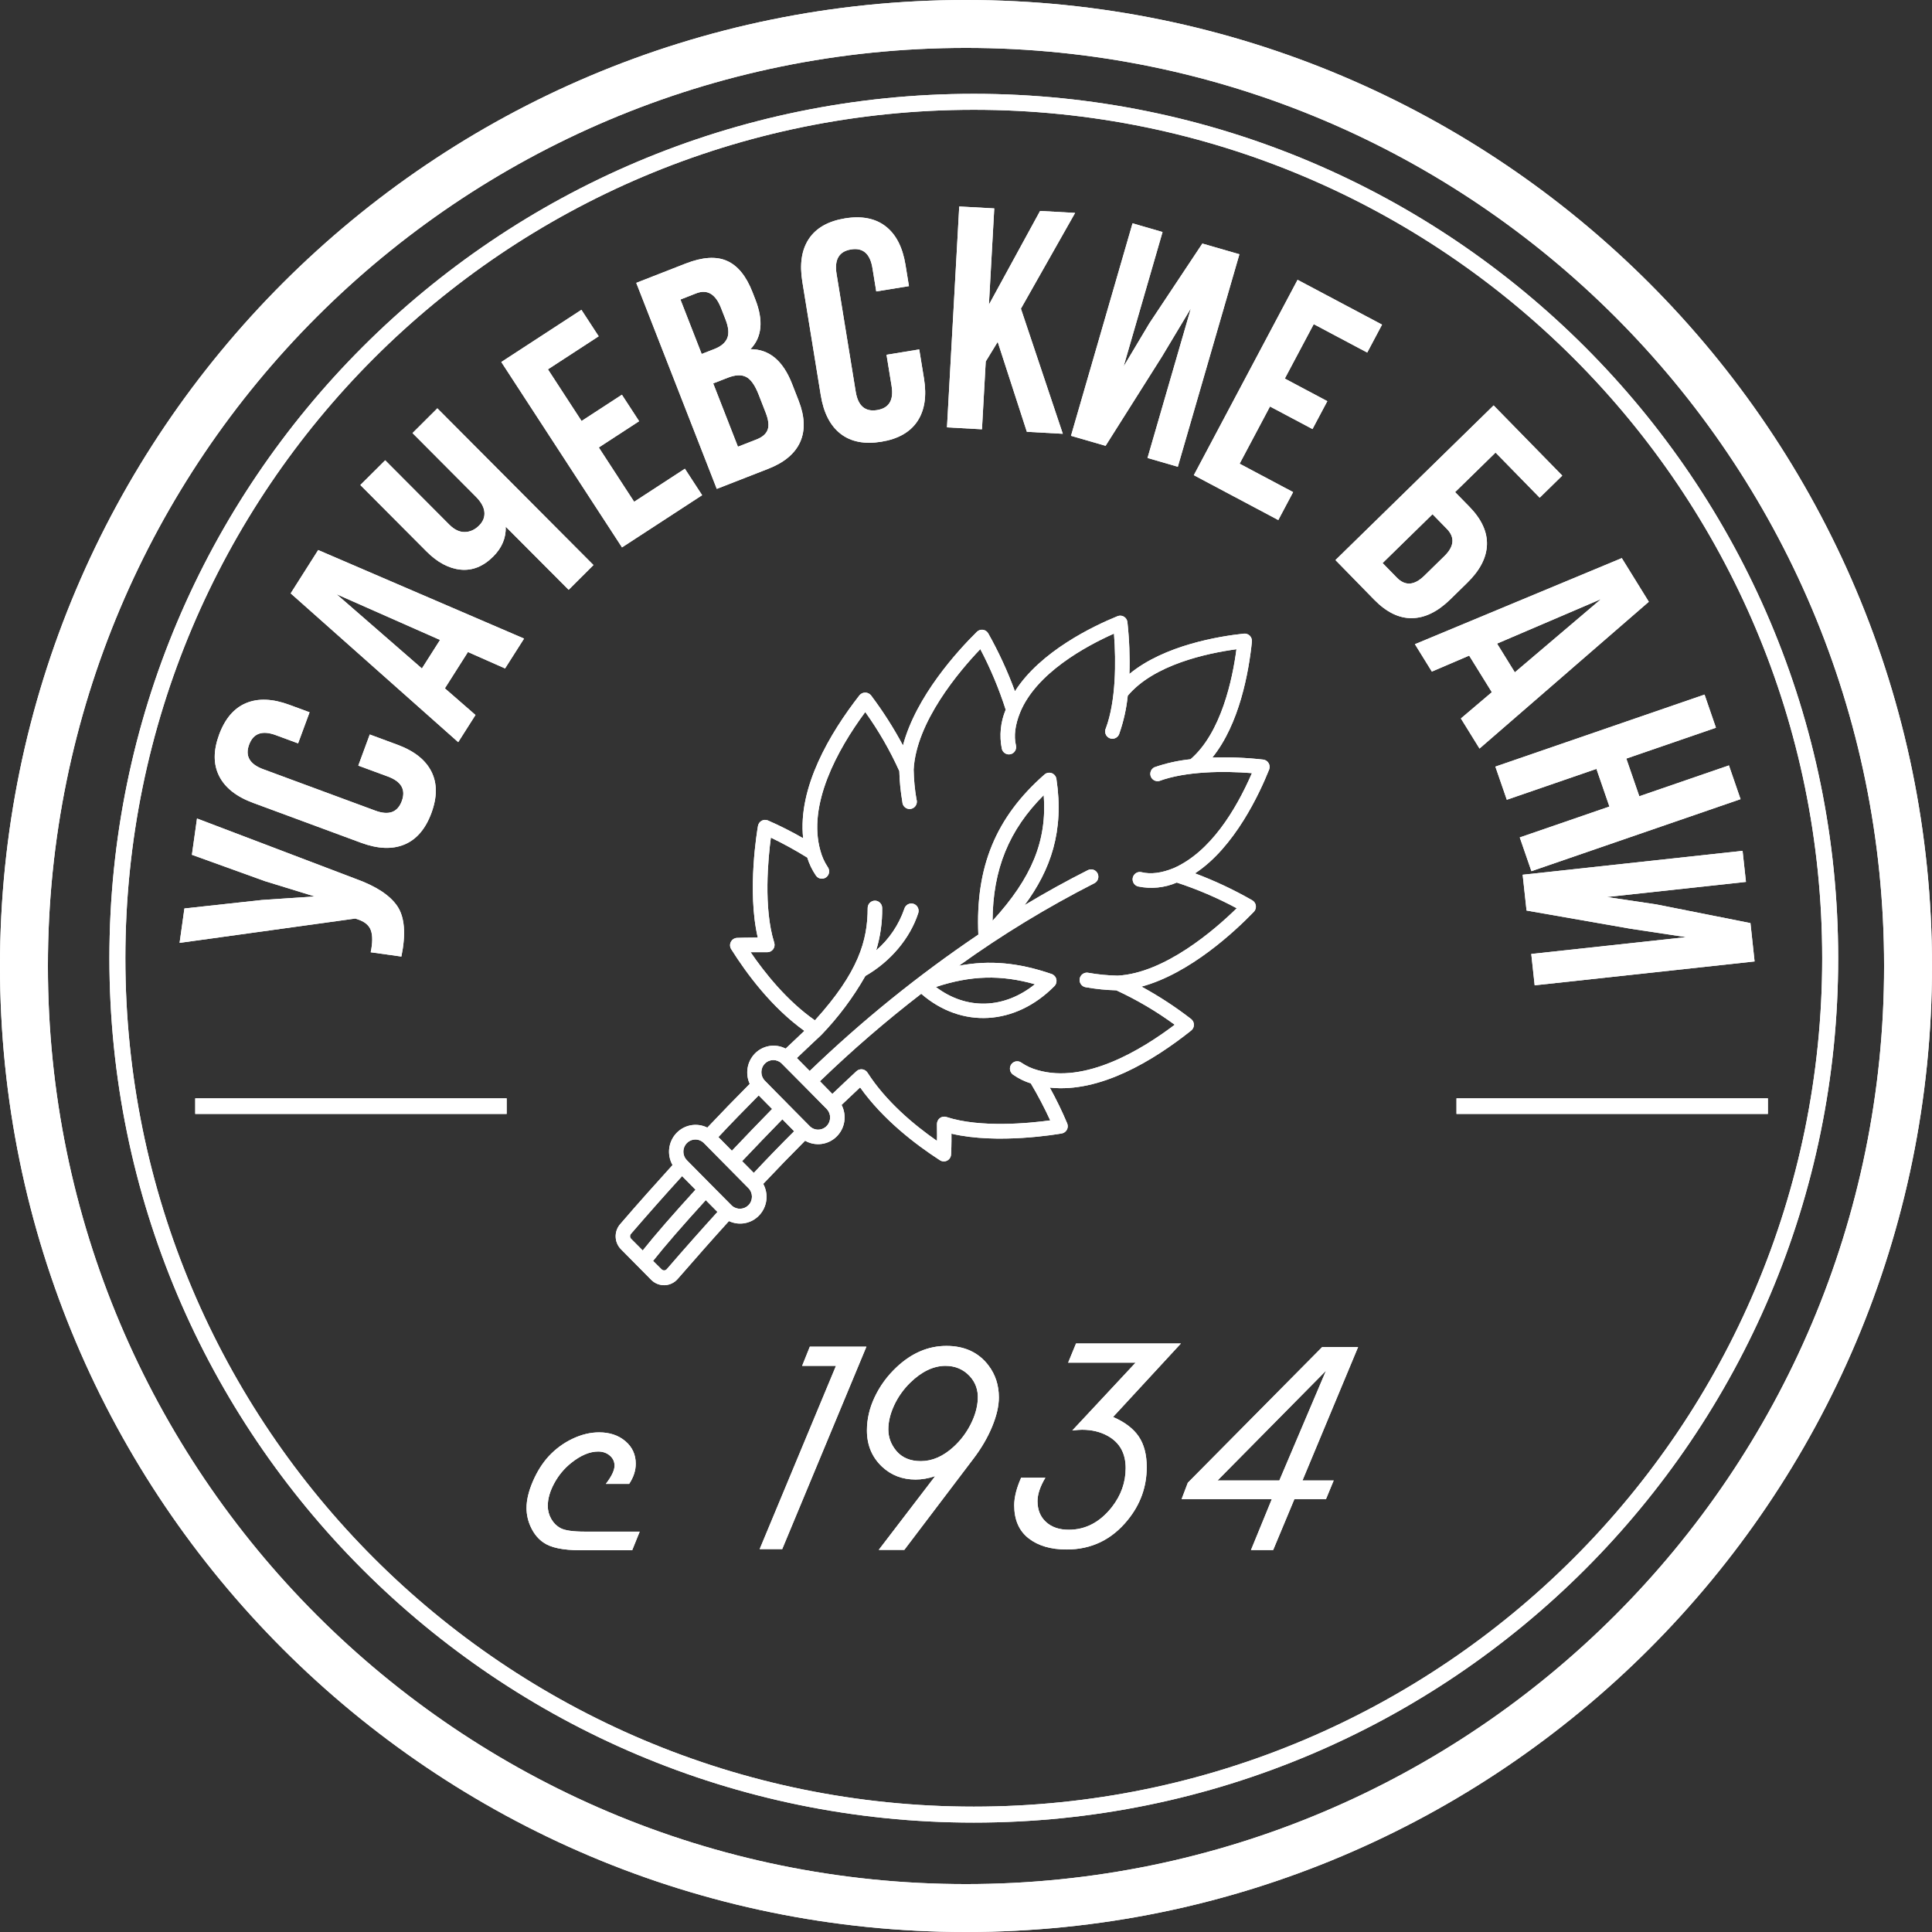 <svg width="64" height="64" viewBox="0 0 64 64" fill="none" xmlns="http://www.w3.org/2000/svg">
<rect x="0" y="0" width="64" height="64" fill="#333333" stroke="none"/>
<g id="Logo ">
<g id="Oval">
<path fill-rule="evenodd" clip-rule="evenodd" d="M0 32C0 49.673 14.327 64 32 64C49.673 64 64 49.673 64 32C64 14.327 49.673 0 32 0C14.327 0 0 14.327 0 32ZM62.413 32C62.413 48.797 48.797 62.413 32 62.413C15.203 62.413 1.587 48.797 1.587 32C1.587 15.203 15.203 1.587 32 1.587C48.797 1.587 62.413 15.203 62.413 32Z" fill="white"/>
<path fill-rule="evenodd" clip-rule="evenodd" d="M0 32C0 49.673 14.327 64 32 64C49.673 64 64 49.673 64 32C64 14.327 49.673 0 32 0C14.327 0 0 14.327 0 32ZM62.413 32C62.413 48.797 48.797 62.413 32 62.413C15.203 62.413 1.587 48.797 1.587 32C1.587 15.203 15.203 1.587 32 1.587C48.797 1.587 62.413 15.203 62.413 32Z" fill="white"/>
</g>
<g id="Oval_2">
<path fill-rule="evenodd" clip-rule="evenodd" d="M3.624 31.742C3.624 47.556 16.444 60.376 32.258 60.376C48.072 60.376 60.892 47.556 60.892 31.742C60.892 15.928 48.072 3.108 32.258 3.108C16.444 3.108 3.624 15.928 3.624 31.742ZM60.363 31.742C60.363 47.264 47.78 59.847 32.258 59.847C16.736 59.847 4.153 47.264 4.153 31.742C4.153 16.22 16.736 3.637 32.258 3.637C47.78 3.637 60.363 16.22 60.363 31.742Z" fill="white"/>
<path fill-rule="evenodd" clip-rule="evenodd" d="M3.624 31.742C3.624 47.556 16.444 60.376 32.258 60.376C48.072 60.376 60.892 47.556 60.892 31.742C60.892 15.928 48.072 3.108 32.258 3.108C16.444 3.108 3.624 15.928 3.624 31.742ZM60.363 31.742C60.363 47.264 47.78 59.847 32.258 59.847C16.736 59.847 4.153 47.264 4.153 31.742C4.153 16.22 16.736 3.637 32.258 3.637C47.78 3.637 60.363 16.22 60.363 31.742Z" fill="white"/>
</g>
<g id="Group">
<g id="&#209;&#131;">
<path fill-rule="evenodd" clip-rule="evenodd" d="M6.526 27.114L11.765 29.106C12.45 29.351 12.915 29.654 13.16 30.015C13.405 30.377 13.451 30.934 13.296 31.687L12.28 31.545C12.345 31.234 12.347 30.992 12.286 30.82C12.226 30.649 12.074 30.524 11.831 30.448L11.77 30.428L5.949 31.234L6.109 30.094L8.674 29.814L10.424 29.696L8.773 29.188L6.357 28.316L6.526 27.114Z" fill="white"/>
<path fill-rule="evenodd" clip-rule="evenodd" d="M6.526 27.114L11.765 29.106C12.45 29.351 12.915 29.654 13.16 30.015C13.405 30.377 13.451 30.934 13.296 31.687L12.28 31.545C12.345 31.234 12.347 30.992 12.286 30.82C12.226 30.649 12.074 30.524 11.831 30.448L11.77 30.428L5.949 31.234L6.109 30.094L8.674 29.814L10.424 29.696L8.773 29.188L6.357 28.316L6.526 27.114Z" fill="white"/>
</g>
<g id="&#209;&#129;">
<path fill-rule="evenodd" clip-rule="evenodd" d="M11.869 25.362L12.249 24.331L13.162 24.669C13.719 24.874 14.095 25.171 14.29 25.558C14.486 25.946 14.486 26.403 14.291 26.932C14.096 27.46 13.798 27.808 13.398 27.975C12.997 28.142 12.519 28.123 11.962 27.918L8.388 26.597C7.831 26.392 7.455 26.095 7.26 25.708C7.064 25.32 7.064 24.863 7.259 24.334C7.454 23.806 7.752 23.458 8.152 23.291C8.553 23.124 9.031 23.143 9.588 23.349L10.255 23.595L9.875 24.625L9.138 24.353C8.687 24.186 8.391 24.291 8.252 24.668C8.113 25.044 8.27 25.316 8.721 25.482L12.434 26.854C12.879 27.018 13.171 26.912 13.31 26.536C13.449 26.159 13.296 25.889 12.851 25.724L11.869 25.362Z" fill="white"/>
<path fill-rule="evenodd" clip-rule="evenodd" d="M11.869 25.362L12.249 24.331L13.162 24.669C13.719 24.874 14.095 25.171 14.29 25.558C14.486 25.946 14.486 26.403 14.291 26.932C14.096 27.46 13.798 27.808 13.398 27.975C12.997 28.142 12.519 28.123 11.962 27.918L8.388 26.597C7.831 26.392 7.455 26.095 7.26 25.708C7.064 25.32 7.064 24.863 7.259 24.334C7.454 23.806 7.752 23.458 8.152 23.291C8.553 23.124 9.031 23.143 9.588 23.349L10.255 23.595L9.875 24.625L9.138 24.353C8.687 24.186 8.391 24.291 8.252 24.668C8.113 25.044 8.27 25.316 8.721 25.482L12.434 26.854C12.879 27.018 13.171 26.912 13.31 26.536C13.449 26.159 13.296 25.889 12.851 25.724L11.869 25.362Z" fill="white"/>
</g>
<g id="&#208;&#176;">
<path fill-rule="evenodd" clip-rule="evenodd" d="M10.54 18.221L17.36 21.154L16.731 22.143L15.501 21.599L14.737 22.802L15.751 23.685L15.179 24.585L9.629 19.656L10.54 18.221ZM11.149 19.684L13.976 22.144L14.577 21.199L11.149 19.684Z" fill="white"/>
<path fill-rule="evenodd" clip-rule="evenodd" d="M10.54 18.221L17.36 21.154L16.731 22.143L15.501 21.599L14.737 22.802L15.751 23.685L15.179 24.585L9.629 19.656L10.54 18.221ZM11.149 19.684L13.976 22.144L14.577 21.199L11.149 19.684Z" fill="white"/>
</g>
<g id="&#209;&#135;">
<path fill-rule="evenodd" clip-rule="evenodd" d="M13.665 14.346L14.488 13.526L19.659 18.718L18.837 19.538L16.753 17.447C16.766 17.818 16.627 18.148 16.338 18.436C16.009 18.764 15.649 18.909 15.257 18.87C14.866 18.831 14.488 18.629 14.124 18.263L11.937 16.067L12.76 15.248L14.88 17.376C15.047 17.544 15.219 17.627 15.395 17.624C15.571 17.621 15.729 17.55 15.869 17.411C16.003 17.277 16.062 17.127 16.046 16.961C16.03 16.795 15.935 16.626 15.763 16.453L13.665 14.346Z" fill="white"/>
<path fill-rule="evenodd" clip-rule="evenodd" d="M13.665 14.346L14.488 13.526L19.659 18.718L18.837 19.538L16.753 17.447C16.766 17.818 16.627 18.148 16.338 18.436C16.009 18.764 15.649 18.909 15.257 18.87C14.866 18.831 14.488 18.629 14.124 18.263L11.937 16.067L12.76 15.248L14.88 17.376C15.047 17.544 15.219 17.627 15.395 17.624C15.571 17.621 15.729 17.55 15.869 17.411C16.003 17.277 16.062 17.127 16.046 16.961C16.03 16.795 15.935 16.626 15.763 16.453L13.665 14.346Z" fill="white"/>
</g>
<g id="&#208;&#181;">
<path fill-rule="evenodd" clip-rule="evenodd" d="M18.151 12.235L19.265 13.946L20.601 13.076L21.172 13.953L19.836 14.823L21.007 16.622L22.688 15.527L23.259 16.404L20.605 18.133L16.606 11.992L19.26 10.263L19.832 11.14L18.151 12.235Z" fill="white"/>
<path fill-rule="evenodd" clip-rule="evenodd" d="M18.151 12.235L19.265 13.946L20.601 13.076L21.172 13.953L19.836 14.823L21.007 16.622L22.688 15.527L23.259 16.404L20.605 18.133L16.606 11.992L19.26 10.263L19.832 11.14L18.151 12.235Z" fill="white"/>
</g>
<g id="&#208;&#178;">
<path fill-rule="evenodd" clip-rule="evenodd" d="M22.71 8.732C23.267 8.514 23.724 8.484 24.08 8.641C24.436 8.797 24.718 9.142 24.926 9.675L25.021 9.919C25.296 10.621 25.242 11.171 24.86 11.567C25.479 11.565 25.938 11.947 26.238 12.715L26.455 13.27C26.661 13.797 26.678 14.253 26.508 14.638C26.337 15.023 25.983 15.321 25.445 15.531L23.744 16.195L21.077 9.37L22.71 8.732ZM24.108 12.513L23.626 12.701L24.445 14.798L25.064 14.556C25.254 14.481 25.376 14.376 25.428 14.239C25.48 14.103 25.459 13.911 25.362 13.664L25.13 13.069C25.008 12.757 24.869 12.562 24.714 12.484C24.559 12.406 24.357 12.416 24.108 12.513ZM23.061 9.718L22.54 9.922L23.244 11.726L23.667 11.561C23.884 11.476 24.024 11.358 24.089 11.205C24.154 11.052 24.136 10.846 24.035 10.586L23.886 10.205C23.703 9.737 23.428 9.575 23.061 9.718Z" fill="white"/>
<path fill-rule="evenodd" clip-rule="evenodd" d="M22.71 8.732C23.267 8.514 23.724 8.484 24.08 8.641C24.436 8.797 24.718 9.142 24.926 9.675L25.021 9.919C25.296 10.621 25.242 11.171 24.86 11.567C25.479 11.565 25.938 11.947 26.238 12.715L26.455 13.27C26.661 13.797 26.678 14.253 26.508 14.638C26.337 15.023 25.983 15.321 25.445 15.531L23.744 16.195L21.077 9.37L22.71 8.732ZM24.108 12.513L23.626 12.701L24.445 14.798L25.064 14.556C25.254 14.481 25.376 14.376 25.428 14.239C25.48 14.103 25.459 13.911 25.362 13.664L25.13 13.069C25.008 12.757 24.869 12.562 24.714 12.484C24.559 12.406 24.357 12.416 24.108 12.513ZM23.061 9.718L22.54 9.922L23.244 11.726L23.667 11.561C23.884 11.476 24.024 11.358 24.089 11.205C24.154 11.052 24.136 10.846 24.035 10.586L23.886 10.205C23.703 9.737 23.428 9.575 23.061 9.718Z" fill="white"/>
</g>
<g id="&#209;&#129;_2">
<path fill-rule="evenodd" clip-rule="evenodd" d="M29.367 11.752L30.451 11.575L30.608 12.537C30.703 13.122 30.63 13.595 30.389 13.956C30.148 14.317 29.75 14.543 29.194 14.633C28.638 14.723 28.189 14.636 27.846 14.37C27.503 14.104 27.284 13.678 27.189 13.092L26.578 9.331C26.483 8.745 26.555 8.272 26.796 7.911C27.037 7.55 27.436 7.325 27.991 7.234C28.547 7.144 28.997 7.232 29.339 7.498C29.682 7.764 29.901 8.19 29.996 8.775L30.11 9.478L29.027 9.654L28.901 8.879C28.823 8.404 28.587 8.198 28.191 8.263C27.795 8.327 27.635 8.597 27.712 9.072L28.347 12.978C28.424 13.447 28.66 13.649 29.056 13.584C29.452 13.52 29.612 13.254 29.535 12.785L29.367 11.752Z" fill="white"/>
<path fill-rule="evenodd" clip-rule="evenodd" d="M29.367 11.752L30.451 11.575L30.608 12.537C30.703 13.122 30.63 13.595 30.389 13.956C30.148 14.317 29.75 14.543 29.194 14.633C28.638 14.723 28.189 14.636 27.846 14.37C27.503 14.104 27.284 13.678 27.189 13.092L26.578 9.331C26.483 8.745 26.555 8.272 26.796 7.911C27.037 7.55 27.436 7.325 27.991 7.234C28.547 7.144 28.997 7.232 29.339 7.498C29.682 7.764 29.901 8.19 29.996 8.775L30.11 9.478L29.027 9.654L28.901 8.879C28.823 8.404 28.587 8.198 28.191 8.263C27.795 8.327 27.635 8.597 27.712 9.072L28.347 12.978C28.424 13.447 28.66 13.649 29.056 13.584C29.452 13.52 29.612 13.254 29.535 12.785L29.367 11.752Z" fill="white"/>
</g>
<g id="&#208;&#186;">
<path fill-rule="evenodd" clip-rule="evenodd" d="M34.016 14.304L33.05 11.325L32.654 11.974L32.529 14.221L31.37 14.157L31.776 6.84L32.936 6.904L32.759 10.092L34.454 6.988L35.614 7.053L33.819 10.225L35.207 14.37L34.016 14.304Z" fill="white"/>
<path fill-rule="evenodd" clip-rule="evenodd" d="M34.016 14.304L33.05 11.325L32.654 11.974L32.529 14.221L31.37 14.157L31.776 6.84L32.936 6.904L32.759 10.092L34.454 6.988L35.614 7.053L33.819 10.225L35.207 14.37L34.016 14.304Z" fill="white"/>
</g>
<g id="&#208;&#184;">
<path fill-rule="evenodd" clip-rule="evenodd" d="M38.492 11.811L36.624 14.768L35.478 14.437L37.517 7.398L38.511 7.686L37.221 12.14L38.075 10.709L39.83 8.068L41.057 8.423L39.017 15.462L38.013 15.171L39.45 10.214L38.492 11.811Z" fill="white"/>
<path fill-rule="evenodd" clip-rule="evenodd" d="M38.492 11.811L36.624 14.768L35.478 14.437L37.517 7.398L38.511 7.686L37.221 12.14L38.075 10.709L39.83 8.068L41.057 8.423L39.017 15.462L38.013 15.171L39.45 10.214L38.492 11.811Z" fill="white"/>
</g>
<g id="&#208;&#181;_2">
<path fill-rule="evenodd" clip-rule="evenodd" d="M43.519 10.738L42.561 12.541L43.969 13.289L43.478 14.213L42.07 13.466L41.064 15.361L42.836 16.302L42.345 17.227L39.547 15.741L42.984 9.269L45.782 10.754L45.291 11.679L43.519 10.738Z" fill="white"/>
<path fill-rule="evenodd" clip-rule="evenodd" d="M43.519 10.738L42.561 12.541L43.969 13.289L43.478 14.213L42.07 13.466L41.064 15.361L42.836 16.302L42.345 17.227L39.547 15.741L42.984 9.269L45.782 10.754L45.291 11.679L43.519 10.738Z" fill="white"/>
</g>
<g id="&#208;&#177;">
<path fill-rule="evenodd" clip-rule="evenodd" d="M45.523 19.867L44.239 18.553L49.478 13.43L51.752 15.755L51.004 16.487L49.542 14.992L48.202 16.302L48.675 16.785C49.078 17.198 49.272 17.619 49.257 18.047C49.242 18.476 49.024 18.895 48.605 19.305L48.044 19.854C47.625 20.264 47.201 20.471 46.772 20.477C46.343 20.483 45.927 20.279 45.523 19.867ZM45.8 18.652L46.272 19.135C46.548 19.417 46.85 19.396 47.18 19.074L47.846 18.423C48.175 18.101 48.202 17.799 47.926 17.517L47.454 17.034L45.8 18.652Z" fill="white"/>
<path fill-rule="evenodd" clip-rule="evenodd" d="M45.523 19.867L44.239 18.553L49.478 13.43L51.752 15.755L51.004 16.487L49.542 14.992L48.202 16.302L48.675 16.785C49.078 17.198 49.272 17.619 49.257 18.047C49.242 18.476 49.024 18.895 48.605 19.305L48.044 19.854C47.625 20.264 47.201 20.471 46.772 20.477C46.343 20.483 45.927 20.279 45.523 19.867ZM45.8 18.652L46.272 19.135C46.548 19.417 46.85 19.396 47.18 19.074L47.846 18.423C48.175 18.101 48.202 17.799 47.926 17.517L47.454 17.034L45.8 18.652Z" fill="white"/>
</g>
<g id="&#208;&#176;_2">
<path fill-rule="evenodd" clip-rule="evenodd" d="M54.619 19.934L49.011 24.797L48.394 23.8L49.419 22.93L48.668 21.718L47.432 22.247L46.871 21.34L53.724 18.488L54.619 19.934ZM53.038 19.845L49.592 21.32L50.181 22.272L53.038 19.845Z" fill="white"/>
<path fill-rule="evenodd" clip-rule="evenodd" d="M54.619 19.934L49.011 24.797L48.394 23.8L49.419 22.93L48.668 21.718L47.432 22.247L46.871 21.34L53.724 18.488L54.619 19.934ZM53.038 19.845L49.592 21.32L50.181 22.272L53.038 19.845Z" fill="white"/>
</g>
<g id="&#208;&#189;">
<path fill-rule="evenodd" clip-rule="evenodd" d="M52.884 25.47L49.915 26.493L49.536 25.395L56.465 23.009L56.843 24.107L53.874 25.129L54.304 26.377L57.273 25.355L57.658 26.473L50.73 28.859L50.344 27.741L53.314 26.718L52.884 25.47Z" fill="white"/>
<path fill-rule="evenodd" clip-rule="evenodd" d="M52.884 25.47L49.915 26.493L49.536 25.395L56.465 23.009L56.843 24.107L53.874 25.129L54.304 26.377L57.273 25.355L57.658 26.473L50.73 28.859L50.344 27.741L53.314 26.718L52.884 25.47Z" fill="white"/>
</g>
<g id="&#208;&#184;_2">
<path fill-rule="evenodd" clip-rule="evenodd" d="M54.015 30.766L50.569 30.163L50.44 28.977L57.725 28.185L57.837 29.214L53.227 29.715L54.875 29.961L57.986 30.579L58.123 31.849L50.838 32.64L50.725 31.601L55.856 31.044L54.015 30.766Z" fill="white"/>
<path fill-rule="evenodd" clip-rule="evenodd" d="M54.015 30.766L50.569 30.163L50.44 28.977L57.725 28.185L57.837 29.214L53.227 29.715L54.875 29.961L57.986 30.579L58.123 31.849L50.838 32.64L50.725 31.601L55.856 31.044L54.015 30.766Z" fill="white"/>
</g>
</g>
<g id="Rectangle-path">
<path d="M6.467 36.384H16.784V36.9H6.467V36.384Z" fill="white"/>
<path d="M6.467 36.384H16.784V36.9H6.467V36.384Z" fill="white"/>
</g>
<g id="Rectangle-path_2">
<path d="M48.248 36.384H58.564V36.9H48.248V36.384Z" fill="white"/>
<path d="M48.248 36.384H58.564V36.9H48.248V36.384Z" fill="white"/>
</g>
<g id="4838485">
<g id="Shape">
<path fill-rule="evenodd" clip-rule="evenodd" d="M42.025 25.281C42.063 25.346 42.069 25.425 42.041 25.494C41.724 26.286 40.896 28.074 39.586 28.931C40.242 29.177 40.877 29.476 41.485 29.825C41.549 29.863 41.592 29.928 41.602 30.002C41.611 30.076 41.587 30.151 41.536 30.204C40.909 30.852 39.42 32.248 37.814 32.683C38.389 32.996 38.939 33.355 39.458 33.757C39.516 33.803 39.55 33.873 39.55 33.948C39.55 34.023 39.516 34.093 39.458 34.139C38.208 35.134 36.438 36.211 34.776 36.028C34.989 36.413 35.182 36.809 35.353 37.216C35.381 37.284 35.376 37.361 35.341 37.425C35.306 37.489 35.244 37.534 35.173 37.547L35.171 37.547C35.053 37.568 33.044 37.916 31.518 37.554C31.522 37.908 31.51 38.154 31.506 38.226L31.505 38.247C31.499 38.333 31.449 38.41 31.372 38.448C31.295 38.486 31.204 38.48 31.133 38.432C30.335 37.916 29.251 37.09 28.492 36.022C28.285 36.216 28.08 36.41 27.878 36.602C28.059 36.951 27.992 37.378 27.712 37.652C27.433 37.926 27.008 37.981 26.67 37.788C26.199 38.26 25.734 38.74 25.283 39.218C25.467 39.554 25.416 39.971 25.157 40.252C24.899 40.532 24.491 40.612 24.147 40.45C23.602 41.05 23.049 41.678 22.449 42.367C22.339 42.494 22.183 42.568 22.017 42.574C21.851 42.579 21.691 42.515 21.573 42.397L20.57 41.383C20.347 41.157 20.335 40.795 20.542 40.554C21.142 39.855 21.715 39.218 22.279 38.594C22.087 38.255 22.136 37.828 22.401 37.542C22.666 37.257 23.084 37.181 23.431 37.354C23.894 36.863 24.365 36.378 24.836 35.905C24.681 35.567 24.748 35.167 25.006 34.901C25.274 34.627 25.686 34.561 26.025 34.737C26.23 34.54 26.438 34.343 26.646 34.149C25.571 33.379 24.743 32.27 24.224 31.445C24.176 31.372 24.171 31.278 24.212 31.2C24.252 31.122 24.33 31.072 24.417 31.069L24.441 31.068C24.515 31.066 24.759 31.057 25.102 31.057C24.738 29.502 25.092 27.452 25.109 27.36C25.122 27.288 25.166 27.225 25.23 27.189C25.293 27.154 25.369 27.15 25.437 27.178C25.836 27.353 26.226 27.549 26.605 27.767C26.426 26.085 27.489 24.293 28.473 23.03C28.52 22.975 28.589 22.943 28.661 22.943C28.734 22.943 28.802 22.975 28.85 23.03C29.246 23.556 29.602 24.112 29.912 24.694C30.342 23.068 31.721 21.561 32.361 20.929C32.414 20.877 32.488 20.852 32.561 20.863C32.634 20.872 32.698 20.916 32.736 20.98C33.082 21.595 33.378 22.237 33.621 22.9C34.466 21.57 36.233 20.732 37.019 20.412C37.09 20.383 37.17 20.39 37.235 20.43C37.3 20.471 37.342 20.54 37.348 20.617C37.41 21.184 37.432 21.755 37.413 22.326C38.573 21.369 40.399 21.075 41.207 20.99C41.279 20.982 41.35 21.008 41.402 21.06C41.453 21.112 41.478 21.184 41.471 21.257C41.367 22.266 41.06 23.981 40.16 25.095C40.724 25.076 41.288 25.099 41.849 25.163C41.923 25.172 41.988 25.216 42.025 25.281ZM24.584 38.464L24.97 38.854C25.405 38.389 25.853 37.926 26.307 37.474L25.917 37.078C25.475 37.53 25.023 38.001 24.584 38.464ZM25.135 36.289L25.577 36.736C25.135 37.187 24.683 37.658 24.245 38.12L23.798 37.667C24.236 37.197 24.688 36.736 25.135 36.285V36.289ZM22.595 38.961C22.044 39.566 21.489 40.192 20.904 40.87C20.859 40.919 20.862 40.995 20.91 41.04L21.291 41.423C21.698 40.911 22.296 40.225 23.039 39.41L22.595 38.961ZM22.087 42.044C22.065 42.069 22.033 42.083 22 42.083C21.966 42.083 21.935 42.069 21.912 42.044L21.634 41.769C22.031 41.267 22.629 40.579 23.38 39.756L23.767 40.147C23.228 40.74 22.675 41.363 22.087 42.044ZM24.251 39.946C24.41 40.081 24.644 40.072 24.792 39.925C24.945 39.772 24.948 39.523 24.799 39.365L23.317 37.865C23.216 37.764 23.07 37.724 22.932 37.762C22.795 37.799 22.688 37.908 22.651 38.047C22.615 38.185 22.654 38.334 22.755 38.435L22.777 38.458L22.778 38.459C22.968 38.651 24.232 39.931 24.251 39.946ZM27.101 37.421C26.994 37.421 26.892 37.377 26.817 37.299L26.085 36.559L26.072 36.545L26.072 36.545C25.971 36.443 25.341 35.807 25.33 35.792C25.183 35.635 25.186 35.387 25.337 35.234C25.489 35.08 25.733 35.076 25.889 35.225C25.94 35.271 27.342 36.691 27.39 36.741C27.499 36.858 27.529 37.029 27.466 37.177C27.404 37.325 27.26 37.421 27.101 37.421ZM37.816 28.893C38.123 28.968 38.48 28.922 38.883 28.757C40.094 28.221 40.937 26.84 41.472 25.611C40.537 25.535 39.28 25.547 38.402 25.871C38.284 25.9 38.163 25.834 38.12 25.719C38.078 25.603 38.129 25.474 38.238 25.418C38.627 25.282 39.029 25.193 39.438 25.151C40.459 24.272 40.83 22.49 40.959 21.507C39.983 21.639 38.223 22.015 37.358 23.047C37.315 23.471 37.222 23.889 37.082 24.291C37.058 24.381 36.986 24.449 36.896 24.467C36.806 24.485 36.714 24.45 36.658 24.376C36.603 24.302 36.594 24.203 36.635 24.12C36.965 23.227 36.976 21.94 36.902 20.989C35.968 21.405 34.321 22.299 33.79 23.608C33.626 24.017 33.58 24.38 33.654 24.691C33.685 24.821 33.606 24.952 33.477 24.984C33.348 25.015 33.218 24.935 33.187 24.805C33.099 24.37 33.143 23.919 33.315 23.51C33.093 22.817 32.812 22.145 32.474 21.503C31.774 22.235 30.348 23.916 30.266 25.495C30.272 25.824 30.303 26.152 30.359 26.477C30.39 26.567 30.365 26.667 30.297 26.733C30.228 26.798 30.128 26.817 30.041 26.781C29.953 26.744 29.895 26.66 29.892 26.564C29.834 26.227 29.8 25.886 29.791 25.543C29.48 24.855 29.102 24.199 28.663 23.587C27.73 24.847 26.744 26.663 27.177 28.182C27.228 28.373 27.309 28.555 27.418 28.719C27.47 28.79 27.481 28.884 27.445 28.965C27.409 29.046 27.332 29.1 27.245 29.107C27.157 29.114 27.073 29.073 27.025 28.998C26.902 28.817 26.806 28.619 26.742 28.409C26.352 28.167 25.95 27.946 25.536 27.747C25.445 28.432 25.287 30.084 25.647 31.226C25.671 31.302 25.657 31.385 25.609 31.448C25.561 31.511 25.485 31.547 25.407 31.543H24.865C25.328 32.222 26.072 33.158 26.995 33.8C28.442 32.205 28.743 31.154 28.743 30.079C28.743 29.945 28.851 29.836 28.983 29.836C29.116 29.836 29.223 29.945 29.223 30.079C29.23 30.555 29.162 31.029 29.024 31.483C29.453 31.114 29.776 30.636 29.96 30.098C29.987 30.015 30.055 29.953 30.139 29.935C30.223 29.917 30.31 29.945 30.368 30.01C30.425 30.075 30.444 30.165 30.418 30.248C30.148 31.084 29.496 31.856 28.667 32.33C28.262 33.042 27.769 33.701 27.201 34.29C27.201 34.29 26.767 34.694 26.397 35.048L26.822 35.478C28.553 33.812 30.422 32.301 32.409 30.96C32.309 28.72 32.986 27.073 34.6 25.657C34.666 25.599 34.758 25.582 34.84 25.612C34.922 25.643 34.982 25.716 34.995 25.803C35.255 27.529 34.809 28.809 33.942 29.983C34.64 29.563 35.339 29.177 36.037 28.825C36.156 28.765 36.3 28.813 36.359 28.933C36.388 28.991 36.392 29.058 36.372 29.119C36.352 29.18 36.308 29.231 36.251 29.259C34.69 30.054 33.19 30.967 31.766 31.991C32.789 31.798 33.745 31.89 34.836 32.265C34.914 32.292 34.974 32.359 34.992 32.44C35.011 32.522 34.987 32.608 34.928 32.667C33.632 33.979 31.846 34.077 30.517 32.92C29.347 33.822 28.226 34.79 27.162 35.818L27.573 36.238C27.834 35.988 28.103 35.734 28.374 35.483C28.426 35.436 28.496 35.414 28.565 35.423C28.634 35.432 28.696 35.471 28.735 35.53C29.349 36.487 30.27 37.259 31.038 37.793C31.043 37.693 31.042 37.579 31.04 37.455V37.455C31.039 37.388 31.038 37.318 31.038 37.245C31.035 37.165 31.07 37.089 31.132 37.04C31.195 36.992 31.277 36.977 31.352 37.002C32.48 37.371 34.118 37.206 34.79 37.114C34.597 36.694 34.382 36.286 34.147 35.889C33.939 35.824 33.743 35.727 33.564 35.603C33.491 35.554 33.45 35.469 33.456 35.381C33.463 35.292 33.517 35.215 33.597 35.178C33.677 35.142 33.77 35.152 33.84 35.206C34.003 35.316 34.182 35.398 34.371 35.449C35.944 35.908 37.804 34.787 38.914 33.946C38.308 33.502 37.66 33.12 36.98 32.806C36.641 32.797 36.304 32.763 35.97 32.704C35.883 32.691 35.81 32.632 35.779 32.55C35.748 32.467 35.764 32.373 35.821 32.306C35.878 32.239 35.966 32.208 36.052 32.225C36.373 32.282 36.697 32.313 37.023 32.32C38.588 32.235 40.248 30.793 40.968 30.087C40.332 29.745 39.667 29.46 38.982 29.236C38.578 29.41 38.132 29.455 37.702 29.365C37.619 29.345 37.553 29.28 37.529 29.197C37.505 29.114 37.526 29.024 37.586 28.961C37.645 28.898 37.733 28.872 37.816 28.893ZM31.002 32.695C32.156 32.313 33.154 32.284 34.283 32.604C33.26 33.428 32.014 33.462 31.002 32.695ZM32.88 30.502C32.888 28.802 33.424 27.489 34.575 26.341C34.687 27.847 34.185 29.077 32.88 30.502Z" fill="white"/>
<path fill-rule="evenodd" clip-rule="evenodd" d="M42.025 25.281C42.063 25.346 42.069 25.425 42.041 25.494C41.724 26.286 40.896 28.074 39.586 28.931C40.242 29.177 40.877 29.476 41.485 29.825C41.549 29.863 41.592 29.928 41.602 30.002C41.611 30.076 41.587 30.151 41.536 30.204C40.909 30.852 39.42 32.248 37.814 32.683C38.389 32.996 38.939 33.355 39.458 33.757C39.516 33.803 39.55 33.873 39.55 33.948C39.55 34.023 39.516 34.093 39.458 34.139C38.208 35.134 36.438 36.211 34.776 36.028C34.989 36.413 35.182 36.809 35.353 37.216C35.381 37.284 35.376 37.361 35.341 37.425C35.306 37.489 35.244 37.534 35.173 37.547L35.171 37.547C35.053 37.568 33.044 37.916 31.518 37.554C31.522 37.908 31.51 38.154 31.506 38.226L31.505 38.247C31.499 38.333 31.449 38.41 31.372 38.448C31.295 38.486 31.204 38.48 31.133 38.432C30.335 37.916 29.251 37.09 28.492 36.022C28.285 36.216 28.08 36.41 27.878 36.602C28.059 36.951 27.992 37.378 27.712 37.652C27.433 37.926 27.008 37.981 26.67 37.788C26.199 38.26 25.734 38.74 25.283 39.218C25.467 39.554 25.416 39.971 25.157 40.252C24.899 40.532 24.491 40.612 24.147 40.45C23.602 41.05 23.049 41.678 22.449 42.367C22.339 42.494 22.183 42.568 22.017 42.574C21.851 42.579 21.691 42.515 21.573 42.397L20.57 41.383C20.347 41.157 20.335 40.795 20.542 40.554C21.142 39.855 21.715 39.218 22.279 38.594C22.087 38.255 22.136 37.828 22.401 37.542C22.666 37.257 23.084 37.181 23.431 37.354C23.894 36.863 24.365 36.378 24.836 35.905C24.681 35.567 24.748 35.167 25.006 34.901C25.274 34.627 25.686 34.561 26.025 34.737C26.23 34.54 26.438 34.343 26.646 34.149C25.571 33.379 24.743 32.27 24.224 31.445C24.176 31.372 24.171 31.278 24.212 31.2C24.252 31.122 24.33 31.072 24.417 31.069L24.441 31.068C24.515 31.066 24.759 31.057 25.102 31.057C24.738 29.502 25.092 27.452 25.109 27.36C25.122 27.288 25.166 27.225 25.23 27.189C25.293 27.154 25.369 27.15 25.437 27.178C25.836 27.353 26.226 27.549 26.605 27.767C26.426 26.085 27.489 24.293 28.473 23.03C28.52 22.975 28.589 22.943 28.661 22.943C28.734 22.943 28.802 22.975 28.85 23.03C29.246 23.556 29.602 24.112 29.912 24.694C30.342 23.068 31.721 21.561 32.361 20.929C32.414 20.877 32.488 20.852 32.561 20.863C32.634 20.872 32.698 20.916 32.736 20.98C33.082 21.595 33.378 22.237 33.621 22.9C34.466 21.57 36.233 20.732 37.019 20.412C37.09 20.383 37.17 20.39 37.235 20.43C37.3 20.471 37.342 20.54 37.348 20.617C37.41 21.184 37.432 21.755 37.413 22.326C38.573 21.369 40.399 21.075 41.207 20.99C41.279 20.982 41.35 21.008 41.402 21.06C41.453 21.112 41.478 21.184 41.471 21.257C41.367 22.266 41.06 23.981 40.16 25.095C40.724 25.076 41.288 25.099 41.849 25.163C41.923 25.172 41.988 25.216 42.025 25.281ZM24.584 38.464L24.97 38.854C25.405 38.389 25.853 37.926 26.307 37.474L25.917 37.078C25.475 37.53 25.023 38.001 24.584 38.464ZM25.135 36.289L25.577 36.736C25.135 37.187 24.683 37.658 24.245 38.12L23.798 37.667C24.236 37.197 24.688 36.736 25.135 36.285V36.289ZM22.595 38.961C22.044 39.566 21.489 40.192 20.904 40.87C20.859 40.919 20.862 40.995 20.91 41.04L21.291 41.423C21.698 40.911 22.296 40.225 23.039 39.41L22.595 38.961ZM22.087 42.044C22.065 42.069 22.033 42.083 22 42.083C21.966 42.083 21.935 42.069 21.912 42.044L21.634 41.769C22.031 41.267 22.629 40.579 23.38 39.756L23.767 40.147C23.228 40.74 22.675 41.363 22.087 42.044ZM24.251 39.946C24.41 40.081 24.644 40.072 24.792 39.925C24.945 39.772 24.948 39.523 24.799 39.365L23.317 37.865C23.216 37.764 23.07 37.724 22.932 37.762C22.795 37.799 22.688 37.908 22.651 38.047C22.615 38.185 22.654 38.334 22.755 38.435L22.777 38.458L22.778 38.459C22.968 38.651 24.232 39.931 24.251 39.946ZM27.101 37.421C26.994 37.421 26.892 37.377 26.817 37.299L26.085 36.559L26.072 36.545L26.072 36.545C25.971 36.443 25.341 35.807 25.33 35.792C25.183 35.635 25.186 35.387 25.337 35.234C25.489 35.08 25.733 35.076 25.889 35.225C25.94 35.271 27.342 36.691 27.39 36.741C27.499 36.858 27.529 37.029 27.466 37.177C27.404 37.325 27.26 37.421 27.101 37.421ZM37.816 28.893C38.123 28.968 38.48 28.922 38.883 28.757C40.094 28.221 40.937 26.84 41.472 25.611C40.537 25.535 39.28 25.547 38.402 25.871C38.284 25.9 38.163 25.834 38.12 25.719C38.078 25.603 38.129 25.474 38.238 25.418C38.627 25.282 39.029 25.193 39.438 25.151C40.459 24.272 40.83 22.49 40.959 21.507C39.983 21.639 38.223 22.015 37.358 23.047C37.315 23.471 37.222 23.889 37.082 24.291C37.058 24.381 36.986 24.449 36.896 24.467C36.806 24.485 36.714 24.45 36.658 24.376C36.603 24.302 36.594 24.203 36.635 24.12C36.965 23.227 36.976 21.94 36.902 20.989C35.968 21.405 34.321 22.299 33.79 23.608C33.626 24.017 33.58 24.38 33.654 24.691C33.685 24.821 33.606 24.952 33.477 24.984C33.348 25.015 33.218 24.935 33.187 24.805C33.099 24.37 33.143 23.919 33.315 23.51C33.093 22.817 32.812 22.145 32.474 21.503C31.774 22.235 30.348 23.916 30.266 25.495C30.272 25.824 30.303 26.152 30.359 26.477C30.39 26.567 30.365 26.667 30.297 26.733C30.228 26.798 30.128 26.817 30.041 26.781C29.953 26.744 29.895 26.66 29.892 26.564C29.834 26.227 29.8 25.886 29.791 25.543C29.48 24.855 29.102 24.199 28.663 23.587C27.73 24.847 26.744 26.663 27.177 28.182C27.228 28.373 27.309 28.555 27.418 28.719C27.47 28.79 27.481 28.884 27.445 28.965C27.409 29.046 27.332 29.1 27.245 29.107C27.157 29.114 27.073 29.073 27.025 28.998C26.902 28.817 26.806 28.619 26.742 28.409C26.352 28.167 25.95 27.946 25.536 27.747C25.445 28.432 25.287 30.084 25.647 31.226C25.671 31.302 25.657 31.385 25.609 31.448C25.561 31.511 25.485 31.547 25.407 31.543H24.865C25.328 32.222 26.072 33.158 26.995 33.8C28.442 32.205 28.743 31.154 28.743 30.079C28.743 29.945 28.851 29.836 28.983 29.836C29.116 29.836 29.223 29.945 29.223 30.079C29.23 30.555 29.162 31.029 29.024 31.483C29.453 31.114 29.776 30.636 29.96 30.098C29.987 30.015 30.055 29.953 30.139 29.935C30.223 29.917 30.31 29.945 30.368 30.01C30.425 30.075 30.444 30.165 30.418 30.248C30.148 31.084 29.496 31.856 28.667 32.33C28.262 33.042 27.769 33.701 27.201 34.29C27.201 34.29 26.767 34.694 26.397 35.048L26.822 35.478C28.553 33.812 30.422 32.301 32.409 30.96C32.309 28.72 32.986 27.073 34.6 25.657C34.666 25.599 34.758 25.582 34.84 25.612C34.922 25.643 34.982 25.716 34.995 25.803C35.255 27.529 34.809 28.809 33.942 29.983C34.64 29.563 35.339 29.177 36.037 28.825C36.156 28.765 36.3 28.813 36.359 28.933C36.388 28.991 36.392 29.058 36.372 29.119C36.352 29.18 36.308 29.231 36.251 29.259C34.69 30.054 33.19 30.967 31.766 31.991C32.789 31.798 33.745 31.89 34.836 32.265C34.914 32.292 34.974 32.359 34.992 32.44C35.011 32.522 34.987 32.608 34.928 32.667C33.632 33.979 31.846 34.077 30.517 32.92C29.347 33.822 28.226 34.79 27.162 35.818L27.573 36.238C27.834 35.988 28.103 35.734 28.374 35.483C28.426 35.436 28.496 35.414 28.565 35.423C28.634 35.432 28.696 35.471 28.735 35.53C29.349 36.487 30.27 37.259 31.038 37.793C31.043 37.693 31.042 37.579 31.04 37.455V37.455C31.039 37.388 31.038 37.318 31.038 37.245C31.035 37.165 31.07 37.089 31.132 37.04C31.195 36.992 31.277 36.977 31.352 37.002C32.48 37.371 34.118 37.206 34.79 37.114C34.597 36.694 34.382 36.286 34.147 35.889C33.939 35.824 33.743 35.727 33.564 35.603C33.491 35.554 33.45 35.469 33.456 35.381C33.463 35.292 33.517 35.215 33.597 35.178C33.677 35.142 33.77 35.152 33.84 35.206C34.003 35.316 34.182 35.398 34.371 35.449C35.944 35.908 37.804 34.787 38.914 33.946C38.308 33.502 37.66 33.12 36.98 32.806C36.641 32.797 36.304 32.763 35.97 32.704C35.883 32.691 35.81 32.632 35.779 32.55C35.748 32.467 35.764 32.373 35.821 32.306C35.878 32.239 35.966 32.208 36.052 32.225C36.373 32.282 36.697 32.313 37.023 32.32C38.588 32.235 40.248 30.793 40.968 30.087C40.332 29.745 39.667 29.46 38.982 29.236C38.578 29.41 38.132 29.455 37.702 29.365C37.619 29.345 37.553 29.28 37.529 29.197C37.505 29.114 37.526 29.024 37.586 28.961C37.645 28.898 37.733 28.872 37.816 28.893ZM31.002 32.695C32.156 32.313 33.154 32.284 34.283 32.604C33.26 33.428 32.014 33.462 31.002 32.695ZM32.88 30.502C32.888 28.802 33.424 27.489 34.575 26.341C34.687 27.847 34.185 29.077 32.88 30.502Z" fill="white"/>
</g>
</g>
<g id="c 1934">
<path fill-rule="evenodd" clip-rule="evenodd" d="M20.942 51.353H19.217C18.648 51.353 18.244 51.268 18.003 51.098C17.832 50.982 17.697 50.819 17.595 50.609C17.493 50.4 17.442 50.181 17.442 49.952C17.442 49.691 17.512 49.398 17.651 49.074C17.79 48.751 17.965 48.472 18.177 48.24C18.405 47.995 18.668 47.802 18.965 47.661C19.262 47.52 19.555 47.449 19.846 47.449C20.199 47.449 20.489 47.547 20.718 47.742C20.946 47.937 21.06 48.186 21.06 48.489C21.06 48.713 20.988 48.935 20.842 49.155H20.07C20.261 48.906 20.357 48.705 20.357 48.551C20.357 48.419 20.305 48.307 20.201 48.218C20.097 48.129 19.968 48.084 19.815 48.084C19.532 48.084 19.234 48.211 18.918 48.464C18.69 48.647 18.504 48.87 18.361 49.134C18.218 49.397 18.146 49.647 18.146 49.884C18.146 50.038 18.184 50.182 18.261 50.317C18.338 50.452 18.439 50.552 18.563 50.619C18.708 50.698 18.978 50.737 19.373 50.737H21.191L20.942 51.353ZM25.912 51.316H25.165L27.693 45.245H26.572L26.827 44.61H28.701L25.912 51.316ZM30.978 48.9C30.75 48.975 30.534 49.012 30.33 49.012C29.894 49.012 29.525 48.871 29.222 48.589C28.886 48.273 28.718 47.873 28.718 47.387C28.718 47.017 28.8 46.654 28.967 46.297C29.145 45.915 29.392 45.577 29.708 45.282C30.206 44.817 30.754 44.585 31.352 44.585C31.953 44.585 32.418 44.801 32.746 45.233C32.975 45.535 33.089 45.888 33.089 46.291C33.089 46.578 33.014 46.901 32.865 47.262C32.715 47.624 32.508 47.978 32.242 48.327L29.957 51.341H29.11L30.978 48.9ZM31.314 45.245C30.916 45.249 30.527 45.436 30.15 45.805C29.93 46.021 29.754 46.268 29.623 46.546C29.493 46.825 29.427 47.092 29.427 47.35C29.427 47.615 29.517 47.854 29.695 48.066C29.886 48.29 30.156 48.402 30.505 48.402C30.882 48.402 31.244 48.244 31.588 47.929C31.821 47.717 32.009 47.468 32.155 47.181C32.3 46.895 32.379 46.615 32.391 46.341C32.404 46.046 32.315 45.795 32.124 45.587C31.912 45.359 31.642 45.245 31.314 45.245ZM36.872 46.939C37.262 47.109 37.546 47.325 37.722 47.586C37.899 47.848 37.987 48.186 37.987 48.601C37.987 49.253 37.777 49.836 37.358 50.351C36.831 51.003 36.156 51.329 35.334 51.329C34.811 51.329 34.392 51.206 34.076 50.961C33.757 50.712 33.597 50.347 33.597 49.865C33.597 49.6 33.674 49.294 33.827 48.95H34.63C34.456 49.24 34.369 49.5 34.369 49.728C34.369 50.015 34.462 50.244 34.649 50.416C34.836 50.589 35.087 50.675 35.403 50.675C35.963 50.675 36.44 50.424 36.835 49.921C37.138 49.531 37.289 49.102 37.289 48.632C37.289 48.142 37.092 47.788 36.698 47.568C36.453 47.431 36.169 47.362 35.845 47.362C35.774 47.362 35.666 47.37 35.521 47.387L37.619 45.139H35.384L35.645 44.504H39.12L36.872 46.939ZM43.146 49.043H44.18L43.925 49.66H42.879L42.175 51.347H41.44L42.131 49.66H39.142L39.348 49.118L43.8 44.622H44.989L43.146 49.043ZM43.925 45.407L40.332 49.043H42.38L43.925 45.407Z" fill="white"/>
<path fill-rule="evenodd" clip-rule="evenodd" d="M20.942 51.353H19.217C18.648 51.353 18.244 51.268 18.003 51.098C17.832 50.982 17.697 50.819 17.595 50.609C17.493 50.4 17.442 50.181 17.442 49.952C17.442 49.691 17.512 49.398 17.651 49.074C17.79 48.751 17.965 48.472 18.177 48.24C18.405 47.995 18.668 47.802 18.965 47.661C19.262 47.52 19.555 47.449 19.846 47.449C20.199 47.449 20.489 47.547 20.718 47.742C20.946 47.937 21.06 48.186 21.06 48.489C21.06 48.713 20.988 48.935 20.842 49.155H20.07C20.261 48.906 20.357 48.705 20.357 48.551C20.357 48.419 20.305 48.307 20.201 48.218C20.097 48.129 19.968 48.084 19.815 48.084C19.532 48.084 19.234 48.211 18.918 48.464C18.69 48.647 18.504 48.87 18.361 49.134C18.218 49.397 18.146 49.647 18.146 49.884C18.146 50.038 18.184 50.182 18.261 50.317C18.338 50.452 18.439 50.552 18.563 50.619C18.708 50.698 18.978 50.737 19.373 50.737H21.191L20.942 51.353ZM25.912 51.316H25.165L27.693 45.245H26.572L26.827 44.61H28.701L25.912 51.316ZM30.978 48.9C30.75 48.975 30.534 49.012 30.33 49.012C29.894 49.012 29.525 48.871 29.222 48.589C28.886 48.273 28.718 47.873 28.718 47.387C28.718 47.017 28.8 46.654 28.967 46.297C29.145 45.915 29.392 45.577 29.708 45.282C30.206 44.817 30.754 44.585 31.352 44.585C31.953 44.585 32.418 44.801 32.746 45.233C32.975 45.535 33.089 45.888 33.089 46.291C33.089 46.578 33.014 46.901 32.865 47.262C32.715 47.624 32.508 47.978 32.242 48.327L29.957 51.341H29.11L30.978 48.9ZM31.314 45.245C30.916 45.249 30.527 45.436 30.15 45.805C29.93 46.021 29.754 46.268 29.623 46.546C29.493 46.825 29.427 47.092 29.427 47.35C29.427 47.615 29.517 47.854 29.695 48.066C29.886 48.29 30.156 48.402 30.505 48.402C30.882 48.402 31.244 48.244 31.588 47.929C31.821 47.717 32.009 47.468 32.155 47.181C32.3 46.895 32.379 46.615 32.391 46.341C32.404 46.046 32.315 45.795 32.124 45.587C31.912 45.359 31.642 45.245 31.314 45.245ZM36.872 46.939C37.262 47.109 37.546 47.325 37.722 47.586C37.899 47.848 37.987 48.186 37.987 48.601C37.987 49.253 37.777 49.836 37.358 50.351C36.831 51.003 36.156 51.329 35.334 51.329C34.811 51.329 34.392 51.206 34.076 50.961C33.757 50.712 33.597 50.347 33.597 49.865C33.597 49.6 33.674 49.294 33.827 48.95H34.63C34.456 49.24 34.369 49.5 34.369 49.728C34.369 50.015 34.462 50.244 34.649 50.416C34.836 50.589 35.087 50.675 35.403 50.675C35.963 50.675 36.44 50.424 36.835 49.921C37.138 49.531 37.289 49.102 37.289 48.632C37.289 48.142 37.092 47.788 36.698 47.568C36.453 47.431 36.169 47.362 35.845 47.362C35.774 47.362 35.666 47.37 35.521 47.387L37.619 45.139H35.384L35.645 44.504H39.12L36.872 46.939ZM43.146 49.043H44.18L43.925 49.66H42.879L42.175 51.347H41.44L42.131 49.66H39.142L39.348 49.118L43.8 44.622H44.989L43.146 49.043ZM43.925 45.407L40.332 49.043H42.38L43.925 45.407Z" fill="white"/>
</g>
</g>
</svg>
